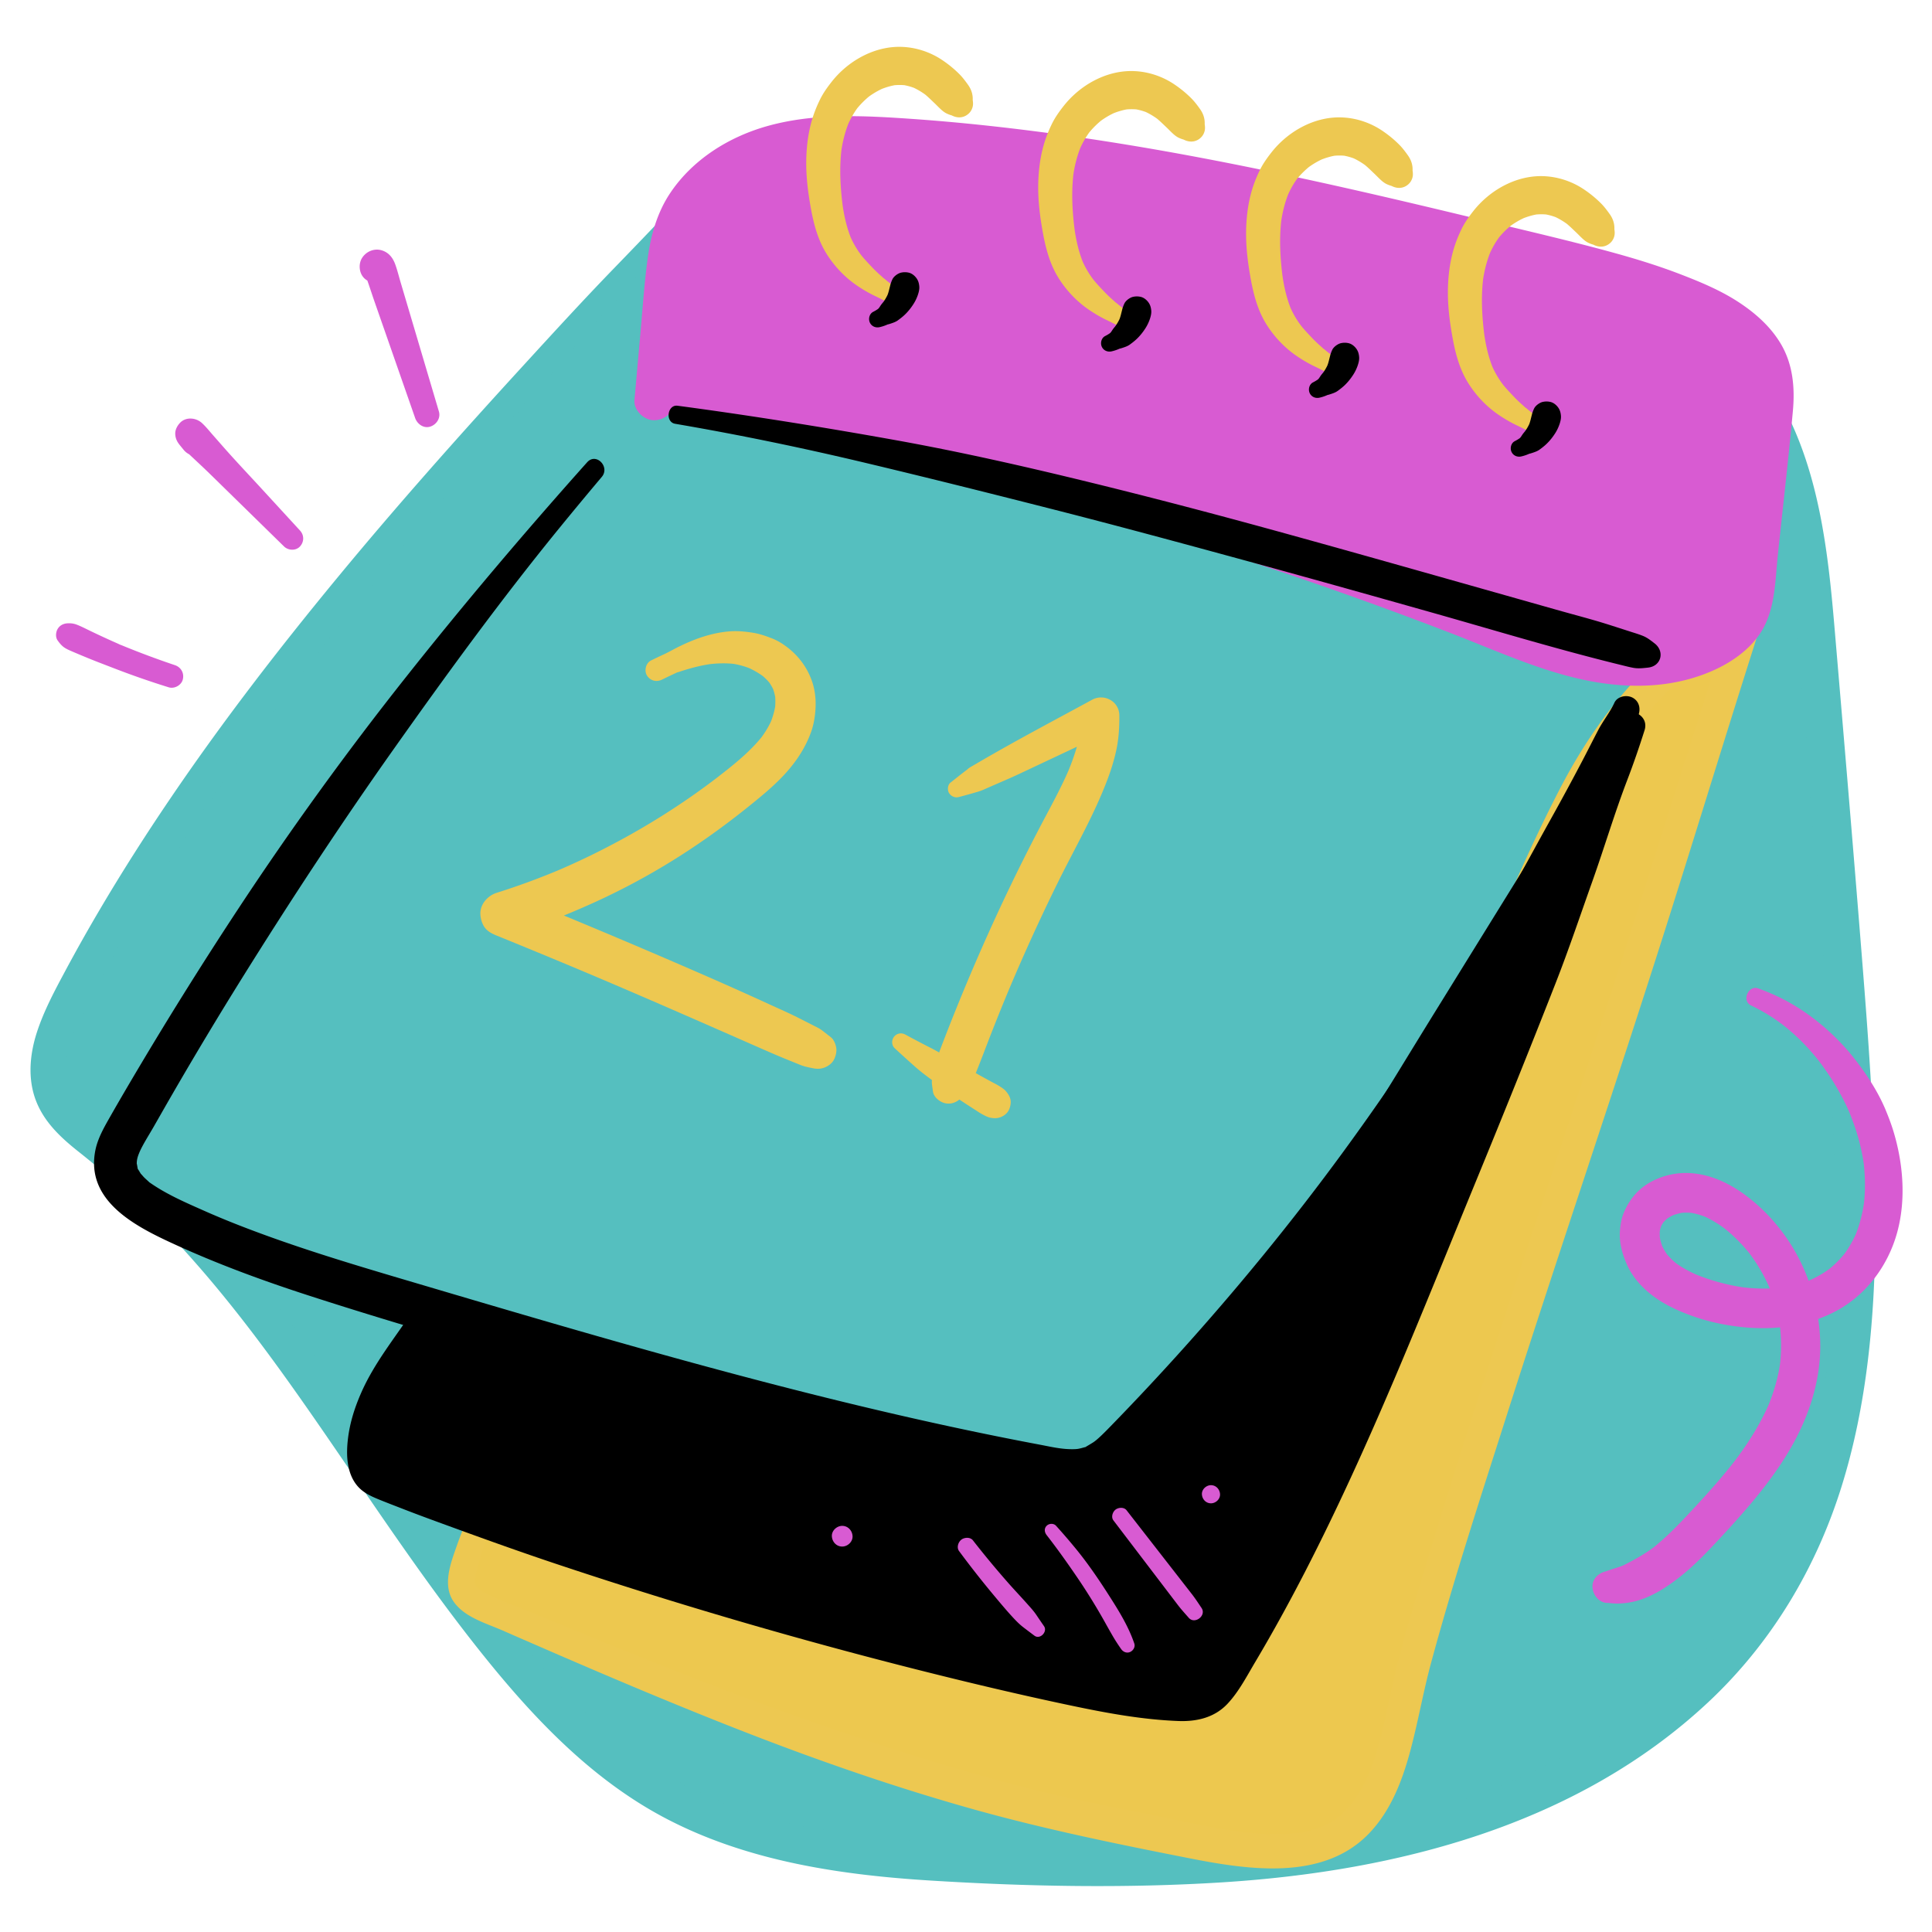 <?xml version="1.0" encoding="UTF-8"?><svg xmlns="http://www.w3.org/2000/svg" data-name="ARTWORK" viewBox="0 0 1000 1000"><g fill="#55bfbf"><path d="M369.338 90.823C253.157 218.845 116.78 361.994 37.283 515.512c-8.449 16.315-16.81 35.528-9.454 52.364 4.533 10.377 14.158 17.436 23.059 24.435 89.753 70.575 140.353 178.708 213.443 266.426 22.379 26.858 47.363 52.198 77.614 69.723 52.728 30.546 116.218 34.69 177.128 36.502 73.026 2.172 147.115 1.941 217.744-16.745s138.335-57.858 177.885-119.286c44.886-69.717 48.279-157.729 44.748-240.57-2.026-47.531-5.863-94.964-9.699-142.383l-9.748-120.494c-4.465-55.199-13.234-118.093-59.294-148.839-28.141-18.785-63.856-20.662-97.624-22.779a2049 2049 0 0 1-347.432-51.973"/><path d="M366.19 87.675c-15.716 17.315-31.864 34.14-48.134 50.933-16.3 16.824-32.112 34.118-47.932 51.395-32.568 35.57-64.621 71.596-95.326 108.794-30.418 36.85-59.629 74.707-86.473 114.252-13.116 19.322-25.682 39.023-37.506 59.163a890 890 0 0 0-17.046 30.351c-5.497 10.262-11.074 20.648-14.68 31.758-3.772 11.621-4.886 24.498-.231 36.027 4.395 10.884 12.881 18.7 21.891 25.841 16.864 13.367 32.733 27.717 47.541 43.342 29.853 31.499 55.239 66.789 79.804 102.464 24.993 36.297 49.311 73.081 76.517 107.788 28.072 35.813 59.836 70.59 100.753 91.819C387.498 963.46 435.154 970.5 482 973.393c49.907 3.082 100.451 4.052 150.372.922 90.566-5.678 183.623-29.606 251.58-93.043 32.454-30.295 55.552-68.573 68.913-110.81 13.678-43.239 17.621-89.178 17.827-134.325.23-50.514-3.787-101.039-7.82-151.357-4.292-53.55-8.829-107.083-13.383-160.611-3.308-38.876-7.985-79.766-26.954-114.578-9.19-16.866-22.151-31.566-38.339-42-19.436-12.528-42.309-17.586-64.957-20.33-24.584-2.979-49.456-3.664-74.131-5.685a2051 2051 0 0 1-77.564-7.837c-51.947-6.25-103.645-14.585-154.948-24.855-24.89-4.982-49.678-10.448-74.369-16.332-12.121-2.888-17.294 15.789-5.151 18.683 100.18 23.871 202.189 40.174 304.806 48.851 23.952 2.025 47.995 3.013 71.926 5.226 21.414 1.98 43.461 5.846 62.163 17.039 31.774 19.017 45.18 55.405 51.928 90.023 3.654 18.748 5.31 37.798 6.794 56.818l6.077 77.857c4.089 52.388 8.571 104.765 11.316 157.245 4.52 86.42 6.969 181.432-40.926 257.532-44.983 71.473-126.927 109.487-207.464 124.29-48.987 9.004-99.088 10.243-148.769 9.516-46.018-.673-93.003-1.116-138.131-11.099-21.427-4.739-42.381-11.704-61.681-22.248-19.319-10.555-36.426-24.377-52.02-39.841-30.707-30.45-56.169-65.956-80.776-101.366-48.753-70.155-94.955-143.962-163.138-197.228-7.434-5.808-16.329-12.14-19.534-21.441-3.435-9.968-.053-21.004 3.827-30.331 8.607-20.694 20.788-40.451 32.223-59.675 23.47-39.456 49.72-77.156 77.22-113.892 28.194-37.663 58.118-73.978 88.537-109.854 30.184-35.598 61.528-70.18 91.882-105.621 14.181-16.558 28.498-32.924 43.15-49.067 3.844-4.235-2.435-10.552-6.297-6.297Z"/></g><path fill="#edc84f" d="M268.328 748.984c-12.89 19.391-22.669 41.029-28.478 63.583-.83 3.223-1.576 6.658-.574 9.832 1.617 5.124 7.092 7.808 12.032 9.924 72.446 31.033 145.215 61.777 220.499 85.361 37.979 11.898 76.57 21.961 115.731 29.136 29.332 5.374 80.577 21.082 107.466 2.563 25.985-17.899 28.521-56.316 35.91-84.182 11.585-43.694 25.67-86.867 39.388-129.926 28.351-88.99 58.618-177.357 86.869-266.379q4.239-13.35 8.41-26.722c12.902-41.361 25.884-82.698 39.075-123.969-1.586 4.963-32.243 20.23-36.674 24.15a236.4 236.4 0 0 0-24.929 25.7c-15.579 18.698-26.679 39.194-36.927 61.109-23.014 49.214-44.357 98.97-63.739 149.867-25.586 67.188-51.845 137.069-103.328 187.252-10.042 9.788-21.159 18.832-34.156 24.097-12.707 5.147-26.611 6.45-40.303 7.147-86.973 4.433-175.002-13.741-253.109-52.255"/><path fill="#edc851" d="M264.588 746.797c-12.105 16.234-21.367 34.064-28.106 53.166-3.155 8.944-7.697 20.575-1.555 29.224 5.66 7.971 16.576 10.972 25.124 14.712 40.074 17.53 80.258 34.845 120.979 50.831 40.308 15.824 81.165 30.091 122.876 41.771 36.862 10.322 74.383 17.996 111.926 25.373 30.175 5.93 68.853 11.846 92.627-12.728 11.27-11.65 17.25-27.148 21.409-42.54 4.123-15.259 6.771-30.861 10.912-46.124 11.574-42.653 25.297-84.685 38.734-126.776 13.599-42.598 27.625-85.057 41.646-127.518 13.951-42.25 27.86-84.514 41.32-126.924 13.454-42.39 26.48-84.915 39.863-127.327q4.989-15.81 10.014-31.608c1.307-4.109-1.536-8.713-5.578-9.824-4.5-1.236-8.277 1.534-9.824 5.578 1.924-5.031-.354.615.952-1.869.615-1.17.413-.434.015-.084-.396.347-.772.728-1.16 1.086-1.529 1.413 1.175-.768-.74.591a107 107 0 0 1-2.43 1.687c-3.742 2.506-7.63 4.796-11.518 7.065-6.541 3.817-13.807 7.177-19.625 12.093-23.098 19.514-41.123 44.814-54.978 71.499-14.577 28.077-27.103 57.394-39.603 86.44-12.72 29.556-24.72 59.392-36.195 89.452-19.517 51.128-39.725 103.112-72.88 147.211a251 251 0 0 1-26.478 29.894c-9.885 9.523-20.975 18.425-34.179 22.786-14.085 4.652-29.061 5.083-43.76 5.433a510 510 0 0 1-45.123-.933c-59.17-3.844-118.395-17.81-172.853-41.832-6.793-2.996-13.508-6.157-20.17-9.433-4.547-2.235-10.155-1.228-12.843 3.367-2.42 4.137-1.2 10.597 3.367 12.843 56.018 27.539 116.96 45.062 179.103 51.097 30.421 2.954 61.617 3.745 92.052.501 15.761-1.68 30.803-5.521 44.273-14.16 12.408-7.957 23.2-18.395 33.087-29.253 38.622-42.415 62.165-95.493 82.815-148.337 11.225-28.724 21.968-57.619 33.723-86.136 12.533-30.405 25.814-60.5 39.663-90.327 12.748-27.457 27.277-53.49 48.346-75.498a235 235 0 0 1 11.953-11.634c.091-.083 2.015-1.816 2.023-1.806.058.068-2.084 1.446-.633.511a213 213 0 0 1 8.761-5.333c7.605-4.396 15.51-8.518 22.595-13.741 3.416-2.519 6.274-4.865 7.842-8.934l-15.401-4.246c-26.603 82.871-52.382 165.989-79.597 248.664-27.162 82.516-55.037 164.865-80.138 248.04-5.748 19.046-11.665 38.189-16.124 57.586-3.392 14.753-5.838 29.82-11.11 44.066-1.181 3.191-1.891 4.909-3.615 8.31-1.658 3.272-3.539 6.425-5.68 9.404-.992 1.382-3.944 4.711-6.181 6.757-2.546 2.329-4.376 3.661-7.953 5.512a46 46 0 0 1-2.179 1.05c1.628-.737-.829.31-.958.358a53 53 0 0 1-4.754 1.491c-1.65.437-3.32.799-5 1.1-2.723.488-1.886.36-4.671.6-7.472.644-15.006.353-22.461-.374-7.202-.703-14.565-1.941-22.624-3.526-7.468-1.469-14.908-3.063-22.354-4.639-18.112-3.834-36.327-7.032-54.359-11.271-41.303-9.71-81.751-22.427-121.834-36.27-40.07-13.839-79.551-29.318-118.782-45.367a5591 5591 0 0 1-29.679-12.25c-8.737-3.633-18.026-6.765-26.397-11.194-2.632-1.393-5.005-2.785-4.71-6.076.42-4.675 2.265-9.431 3.485-13.948 2.539-9.396 5.919-18.644 9.9-27.521 3.885-8.665 8.111-17.201 12.887-25.415 2.875-4.944-4.23-8.734-7.482-4.373Z"/><g fill="#d85bd2"><path d="M336.12 205.868a2053.3 2053.3 0 0 1 434.35 118.578c19.133 7.564 38.351 15.472 58.654 18.796s42.146 1.669 59.787-8.918c6.537-3.923 12.531-9.205 15.744-16.119 2.539-5.463 3.196-11.583 3.818-17.576l8.673-83.54c.826-7.96 1.641-16.111-.285-23.879-4.38-17.67-21.54-28.917-38.174-36.314-24.436-10.867-50.573-17.282-76.549-23.643-111.734-27.362-224.201-54.838-339.026-61.796-21.21-1.285-42.862-1.821-63.311 3.951-20.45 5.772-39.811 18.782-48.505 38.171-5.058 11.279-6.222 23.856-7.32 36.169l-5.107 57.285"/><path d="M335.048 209.756c5.963.968 11.96 1.805 17.824 3.262s11.685 2.932 17.518 4.436c11.68 3.013 23.576 5.244 35.361 7.859 23.426 5.198 46.824 10.591 70.118 16.356 46.807 11.585 93.366 24.323 139.382 38.743 45.846 14.367 91.294 30.137 136.11 47.453 22.22 8.585 44.242 18.717 67.606 23.834 23.073 5.053 47.407 4.849 69.114-5.279 9.919-4.628 19.678-11.925 24.877-21.781 5.938-11.257 5.936-24.785 7.232-37.171 2.607-24.905 5.528-49.8 7.803-74.737 1.102-12.085.044-24.149-6.257-34.785-5.404-9.122-13.596-16.257-22.426-21.943-9.117-5.87-19.261-10.09-29.344-13.98-11.123-4.291-22.521-7.828-34.008-11-23.374-6.455-47.056-11.875-70.621-17.578-24.228-5.863-48.484-11.614-72.811-17.051-48.203-10.772-96.721-20.318-145.677-26.977-25.193-3.427-50.467-6.2-75.835-7.943-24.439-1.679-49.594-2.939-73.472 3.675-20.123 5.574-38.942 17.277-50.673 34.812-6.422 9.6-9.763 20.861-11.403 32.199-1.832 12.663-2.669 25.471-3.803 38.21q-1.631 18.332-3.265 36.662c-.488 5.47 5.164 10.707 10.47 10.47 6.089-.273 9.947-4.61 10.47-10.47l3.272-36.662 1.636-18.331c.241-2.704.477-5.408.743-8.109q.207-2.12.449-4.235c.081-.705.17-1.409.255-2.114q.144-1.131-.02.15l.155-1.051c.924-5.572 2.045-11.079 3.985-16.399.241-.66.487-1.322.758-1.97-.155.371-.639 1.365.137-.236.443-.913.886-1.823 1.366-2.718a58 58 0 0 1 4.9-7.625c-.236.312-1.297 1.571-.033.092.655-.767 1.302-1.536 1.981-2.282a68 68 0 0 1 5.245-5.164c.87-.77 1.782-1.486 2.664-2.24-1.506 1.287.426-.315 1.009-.734a80 80 0 0 1 6.25-4.06 85 85 0 0 1 5.823-3.113c.925-.45 1.86-.876 2.796-1.302 1.812-.824.29-.126-.073.019.818-.327 1.634-.655 2.458-.966 4.857-1.831 9.871-3.224 14.95-4.286a120 120 0 0 1 5.919-1.083c.223-.035 2.449-.372 1.313-.209-1.007.144.771-.097.776-.098q1.087-.13 2.176-.247 2.726-.288 5.461-.481c5.672-.403 11.362-.515 17.047-.45 23.895.272 47.878 2.617 71.614 5.244 23.71 2.624 45.169 5.71 69.363 9.784 23.802 4.008 47.504 8.589 71.125 13.551 47.301 9.937 94.264 21.393 141.205 32.892 22.323 5.468 44.768 10.807 66.324 18.884a259 259 0 0 1 8.058 3.172c1.116.461.215.086-.007-.008q.997.424 1.99.86 1.873.819 3.725 1.684c4.208 1.973 8.322 4.158 12.248 6.648 1.837 1.165 3.608 2.415 5.363 3.699-1.801-1.317.738.629 1.234 1.056a60 60 0 0 1 2.824 2.584c1.506 1.471 2.891 3.035 4.23 4.657-1.49-1.805.429.68.8 1.248a40 40 0 0 1 1.886 3.209c.257.488.47 1.004.74 1.482.741 1.312-.563-1.631-.064-.202.323.925.68 1.835.961 2.775.371 1.241.638 2.499.91 3.765.054.251.25 2.023.091.449q.136 1.351.201 2.707c.284 5.862-.399 11.718-.998 17.54l-3.771 36.62-3.712 36.048q-.47 4.578-.943 9.155c-.139 1.336-.29 2.67-.437 4.005.022-.204.233-1.466.035-.248-.134.828-.255 1.658-.412 2.482a45 45 0 0 1-.905 3.902c-.182.642-.399 1.269-.597 1.906-.09.289-.765 1.786-.078.317a29 29 0 0 1-1.744 3.196c-.24.38-.535.743-.756 1.133-.548.969.913-.96-.328.431a49 49 0 0 1-5.257 5.086c1.453-1.207-.768.531-1.24.853a58 58 0 0 1-3.548 2.231 65 65 0 0 1-6.954 3.51c1.677-.721-1.128.405-1.602.576q-2.055.747-4.151 1.37a80 80 0 0 1-7.567 1.849c-1.12.217-2.25.374-3.371.582-1.655.308 1.499-.136-.179.029-.814.08-1.625.184-2.44.26-5.234.482-10.504.53-15.75.209-2.461-.151-4.91-.4-7.357-.69-1.681-.2 1.469.268-.193-.037-.659-.121-1.326-.206-1.987-.316q-2.4-.4-4.786-.884c-5.648-1.143-11.225-2.617-16.734-4.303-11.061-3.384-21.833-7.63-32.584-11.878-43.468-17.177-87.442-33.083-132.042-47.076-44.584-13.988-89.673-26.812-135.216-37.303a2061 2061 0 0 0-68.939-14.642c-11.543-2.246-23.149-4.193-34.75-6.115-11.773-1.951-23.539-3.994-35.413-5.137-11.289-1.087-22.449-2.224-33.661-3.948-2.169-.334-4.309.551-4.959 2.816-.551 1.919.671 4.611 2.816 4.959Z"/></g><path d="M303.912 239.265c-32.359 36.222-63.813 73.345-93.969 111.422-30.374 38.351-59.227 78.163-86.159 119.006a2111 2111 0 0 0-57.916 92.992 1295 1295 0 0 0-9.315 16.118c-2.948 5.188-6.018 10.685-7.195 16.593-5.17 25.962 20.307 39.132 39.916 48.169 23.01 10.605 46.826 19.334 70.918 27.128 48.606 15.724 97.883 29.65 146.99 43.716 49.79 14.262 99.8 27.813 150.254 39.537 25.214 5.859 50.536 11.26 75.973 16.06 13.316 2.513 26.412 4.947 39.193-1.005 10.231-4.765 17.961-14.323 25.555-22.373 32.189-34.119 62.513-69.933 91.087-107.128 28.276-36.807 54.798-74.949 79.28-114.384 24.519-39.495 47.142-80.048 66.432-122.358a1112 1112 0 0 0 7-15.613c2.298-5.252 3.442-11.146 5.805-16.289 1.586-3.453.981-7.581-2.526-9.632-3.033-1.774-8.037-.946-9.632 2.526-2.24 4.875-5.805 9.255-8.317 14.034-2.747 5.227-5.385 10.512-8.128 15.741a1353 1353 0 0 1-16.216 29.981c-11.078 19.882-21.716 39.971-33.276 59.588a1370 1370 0 0 1-74.257 112.886c-26.571 36.355-55.157 71.249-85.342 104.686a1358 1358 0 0 1-34.534 36.852c-3.025 3.108-7.238 7.476-9.704 9.055a93 93 0 0 1-3.125 1.892c-2.505 1.469 1.064-.028-1.755.753-2.548.706-3.337.9-6.346.881-5.668-.037-10.582-1.244-16.622-2.382a1749 1749 0 0 1-37.335-7.462c-98.816-20.847-195.732-49.611-292.505-78.253-23.391-6.923-46.764-13.968-69.71-22.272-10.998-3.98-21.91-8.222-32.604-12.964-9.482-4.205-19.23-8.396-27.79-14.314-2.784-1.925 1.182 1.268-1.267-1.011-.802-.746-1.625-1.455-2.39-2.241-.085-.087-2.351-2.741-1.02-.993-.635-.834-1.103-1.753-1.673-2.625-1.447-2.212.092 1.456-.484-1.119-.072-.322-.535-3.497-.371-1.14-.172-2.474.186-4.179 1.415-7.042 1.613-3.758 4.951-8.964 7.338-13.134 3.083-5.386 6.146-10.783 9.25-16.157a2110 2110 0 0 1 36.856-61.376c24.986-40.054 50.951-79.546 78.225-118.081 27.492-38.844 55.506-77.325 85.6-114.207a2163 2163 0 0 1 21.971-26.483c4.391-5.209-2.937-12.763-7.573-7.573Zm45.536-19.917c33.06 5.65 65.842 12.445 98.466 20.219s65.192 15.931 97.715 24.214c32.566 8.294 65.005 17.1 97.428 25.935s64.788 17.941 97.137 27.07c32.895 9.284 65.68 19.297 98.881 27.417 2.098.513 4.202 1.08 6.328 1.463 2.622.473 4.968.164 7.583-.108 6.933-.72 8.807-8.419 3.401-12.558-1.934-1.481-3.65-2.894-5.92-3.827-2.15-.885-4.414-1.542-6.628-2.254-4.122-1.325-8.238-2.671-12.369-3.966-8.089-2.535-16.331-4.654-24.488-6.961l-49.474-13.997c-32.511-9.198-65.021-18.399-97.598-27.361-32.416-8.918-64.92-17.444-97.582-25.416-32.786-8.002-65.792-15.473-99.017-21.443-33.113-5.95-66.357-11.343-99.677-16.004-4.306-.602-8.614-1.186-12.923-1.76-5.264-.701-6.539 8.436-1.264 9.337Z"/><path d="M216.864 681.606c-12.401 21.564-30.502 45.465-29.445 70.318.177 4.161.67 8.615 3.374 11.782 2.216 2.596 5.556 3.892 8.755 5.083a2606 2606 0 0 0 346.525 102.35c20.681 4.577 41.52 8.915 62.672 10.017 4.908.256 10.048.289 14.45-1.897 5.008-2.487 8.254-7.43 11.202-12.182 42.272-68.137 73.022-142.658 103.576-216.793l31.101-75.462c27-65.513 54.044-131.146 74.71-198.924L723.589 570.849c-44.031 71.416-89.906 144.833-158.441 193.226-5.689 4.017-11.651 7.907-18.389 9.664-7.268 1.895-14.933 1.183-22.396.334a678.5 678.5 0 0 1-96.706-18.19c-19.89-5.26-39.528-11.421-59.158-17.58-52.433-16.451-85.485-34.913-137.918-51.364"/><path d="M213.071 679.389c-9.015 13.475-19.337 26.226-25.953 41.141-3.441 7.757-5.988 15.628-7.006 24.073-1.004 8.324-.746 18.096 5.063 24.722 2.88 3.285 6.809 5.116 10.772 6.734 4.385 1.791 8.818 3.474 13.233 5.191 8.646 3.363 17.377 6.523 26.093 9.701 17.429 6.354 34.906 12.61 52.502 18.486a2607 2607 0 0 0 212.6 61.102c18.042 4.366 36.155 8.498 54.319 12.324s36.623 7.22 55.186 7.929c9.541.364 18.718-1.732 25.465-8.908 5.844-6.215 9.965-14.241 14.294-21.522 9.189-15.453 17.836-31.226 26.059-47.214 33.283-64.718 59.867-132.679 87.505-199.923 14.271-34.723 28.351-69.544 42.04-104.501 6.789-17.337 12.724-35.042 18.968-52.585 6.179-17.36 11.434-35.107 18.018-52.307 3.274-8.552 6.238-17.147 8.996-25.88 2.702-8.555-9.552-13.183-14.107-5.948-31.38 49.844-62.288 99.979-93.297 150.055-27.407 44.26-53.941 89.293-84.342 131.6-27.911 38.841-60.65 76.103-99.951 103.102-5.329 3.661-10.31 6.694-16.437 8.139-5.365 1.266-12.742.205-18.731-.515-13.619-1.636-27.37-3.787-41.002-6.333-28.379-5.3-56.223-12.681-83.844-21.03-26.008-7.861-51.767-16.234-77.026-26.27-23.217-9.225-46.17-19.107-69.75-27.396a620 620 0 0 0-19.393-6.454c-5.195-1.636-11.588 1.926-12.805 7.27-1.291 5.669 1.708 11.053 7.27 12.805 24.984 7.869 49.232 17.639 73.469 27.523 24.845 10.132 49.876 19.307 75.494 27.3 27.795 8.672 55.735 16.577 84.305 22.295a690 690 0 0 0 42.913 7.17c14.42 1.951 30.308 5.375 44.702 1.726 13.124-3.327 24.344-13.025 34.765-21.215 9.677-7.606 18.924-15.752 27.761-24.319 18.141-17.586 34.499-36.922 49.824-56.983 31.295-40.966 57.641-85.457 84.589-129.32 31.168-50.731 62.548-101.343 93.318-152.316l11.496-19.044-14.107-5.948a1899 1899 0 0 0-7.746 26.883c-2.398 8.584-5.575 16.918-8.648 25.281a1547 1547 0 0 1-19.326 49.914c-6.893 16.93-14.16 33.729-21.144 50.627-6.905 16.707-13.905 33.375-20.897 50.046-27.349 65.206-52.961 131.286-83.45 195.121-14.918 31.235-31.002 62.096-49.504 91.378-3.584 5.672-5.832 8.491-12.313 8.597-8.221.135-16.733-.938-24.745-2.108-18.005-2.63-35.77-6.762-53.499-10.805-69.867-15.933-139.141-34.317-207.542-55.702-34.174-10.684-68.201-21.901-101.978-33.784-8.255-2.904-16.63-5.579-24.806-8.695-2.294-.875-4.107-1.604-4.892-3.995-1.059-3.224-.927-7.095-.773-10.44.684-14.828 8.274-28.996 14.997-41.887 3.549-6.803 7.182-13.566 10.582-20.457 2.503-5.073-4.428-9.154-7.586-4.434Z"/><path fill="#edc851" d="M342.721 351.743a304 304 0 0 1 6.566-3.141l.829-.38q.885-.399-.11.041c.285-.236.944-.324 1.284-.438a134 134 0 0 1 3.446-1.108c4.474-1.37 9.028-2.463 13.667-3.1l-1.967.264c4.702-.612 9.521-.756 14.233-.157l-2.268-.305a41.8 41.8 0 0 1 10.607 2.895l-2.217-.935a43 43 0 0 1 9.057 5.302l-1.983-1.532a30 30 0 0 1 5.109 5.09l-1.56-2.019a26.5 26.5 0 0 1 3.305 5.658l-1.022-2.422a27.2 27.2 0 0 1 1.776 6.67l-.368-2.741c.317 2.597.285 5.195-.035 7.791l.375-2.792c-.488 3.6-1.537 7.064-2.932 10.412l1.081-2.562c-1.613 3.761-3.766 7.225-6.258 10.465l1.689-2.186c-6.948 8.901-16.097 15.963-24.971 22.833l2.229-1.722c-20.299 15.676-42.193 29.148-65.193 40.483a378 378 0 0 1-19.751 9.031l2.736-1.154a375 375 0 0 1-33.008 12.141c-4.652 1.467-8.654 5.934-8.424 11.064a13.6 13.6 0 0 0 1.567 5.791c1.467 2.776 4.105 4.155 6.857 5.273a3956 3956 0 0 1 49.478 20.483l-2.749-1.16c29.877 12.611 59.564 25.667 89.249 38.721 4.934 2.17 9.866 4.322 14.865 6.34q3.17 1.28 6.337 2.565c2.151.873 4.295 1.278 6.567 1.725 2.172.427 4.157.392 6.229-.482 1.838-.776 3.617-2.101 4.575-3.914a11.35 11.35 0 0 0 1.306-4.829c.094-2.105-1.082-5.415-2.802-6.765-1.095-.859-2.188-1.721-3.286-2.576-1.119-.872-2.179-1.71-3.435-2.359-.725-.374-1.453-.742-2.18-1.113a3622 3622 0 0 0-7.854-3.995c-5.098-2.586-10.376-4.86-15.57-7.248a1859 1859 0 0 0-31.816-14.256 4088 4088 0 0 0-66.46-28.346 3932 3932 0 0 0-36.355-14.92v22.128c15.438-4.89 30.546-10.806 45.272-17.541a358 358 0 0 0 40.522-21.795c13.707-8.546 26.821-18.011 39.38-28.166 5.89-4.763 11.788-9.619 16.999-15.133 6.27-6.635 11.352-14.07 14.458-22.682 1.503-4.166 2.201-8.799 2.358-13.203.155-4.337-.406-8.937-1.831-13.046-2.842-8.199-8.2-14.778-15.447-19.51-1.874-1.223-3.859-2.253-5.968-3.011l2.303.972c-3.795-1.631-7.541-3.009-11.635-3.655-4.017-.634-8.029-1.017-12.092-.68-9.662.804-18.715 4.159-27.311 8.516-2.159 1.094-4.251 2.305-6.45 3.317a300 300 0 0 0-6.773 3.236c-2.691 1.32-3.639 5.357-2.051 7.821 1.778 2.757 4.943 3.463 7.821 2.051m153.55 60.812c2.667-.716 5.333-1.428 7.984-2.2 1.597-.465 3.129-.873 4.655-1.553 1.293-.575 2.591-1.14 3.888-1.706 5.034-2.197 10.099-4.33 15.068-6.67l29.969-14.117 16.9-7.961-14.082-8.081c-.068 1.335-.218 2.662-.39 3.987l.341-2.541c-1.332 9.753-4.247 19.307-8.066 28.358l1.039-2.462c-4.312 10.135-9.684 19.77-14.792 29.514a1033 1033 0 0 0-15.688 31.197c-10.408 21.601-20.052 43.57-28.993 65.818a1033 1033 0 0 0-7.095 18.149 152 152 0 0 0-3.168 9.193c-.467 1.514-.799 3.061-1.054 4.623a81 81 0 0 0-.33 2.254c-.242 1.8-.138 2.533.15 4.552q.152 1.067.309 2.132c.409 2.8 3.323 5.179 5.884 5.884 3.01.829 5.94-.121 8.196-2.166.633-.574 1.319-1.119 1.914-1.732 1.159-1.192 2.034-2.735 2.853-4.18 1.382-2.44 2.38-5.097 3.419-7.693a665 665 0 0 0 4.336-11.077 1032 1032 0 0 1 14.051-35.054l-1.088 2.579a1037 1037 0 0 1 24.878-54.465c8.823-17.923 19.007-35.322 26.015-54.079 1.805-4.832 3.339-9.773 4.425-14.818 1.276-5.927 1.616-11.93 1.572-17.972-.053-7.242-7.867-11.464-14.082-8.081-19.25 10.478-38.671 20.693-57.609 31.727l-4.073 2.373c-.826.481-1.648.927-2.405 1.512l-.682.527q.986-.688.398-.248c-.324.261-.662.507-.992.76a483 483 0 0 0-7.986 6.275c-1.465 1.173-1.676 3.876-.696 5.396 1.077 1.671 3.06 2.575 5.028 2.046Z"/><path fill="#edc851" d="M463.095 542.559a554 554 0 0 0 10.751 9.744c3.969 3.502 8.398 6.588 12.644 9.749 3.954 2.943 7.994 5.722 12.113 8.43a571 571 0 0 0 5.982 3.878c1.064.68 2.114 1.408 3.209 2.036 1.445.829 3.447 1.904 5.015 2.168 1.877.316 3.519.348 5.319-.412 1.569-.662 3.088-1.794 3.906-3.342a9.7 9.7 0 0 0 1.115-4.123c.099-2.221-1.034-4.153-2.393-5.776-1.036-1.239-2.903-2.404-4.349-3.252-1.09-.639-2.237-1.196-3.349-1.798a556 556 0 0 1-6.243-3.431c-4.215-2.352-8.413-4.728-12.643-7.052s-8.327-4.892-12.612-7.074a572 572 0 0 1-12.997-6.833c-1.991-1.079-4.429-.641-5.822 1.162-1.323 1.712-1.303 4.386.353 5.925Zm3.593-392.383c-1.618-.858-3.27-1.706-4.817-2.687a15 15 0 0 1-.973-.688c-.101-.076-1.155-.899-.296-.222a124 124 0 0 1-2.122-1.703 6 6 0 0 0-.809-.667q-1.004-.768-.088-.081c-.359-.152-.742-.63-1.038-.887a82 82 0 0 1-1.891-1.694c-1.293-1.195-2.545-2.435-3.748-3.721s-2.421-2.559-3.579-3.884a59 59 0 0 1-1.993-2.408q1.01 1.316.367.466c-.226-.312-.458-.62-.681-.933a47.7 47.7 0 0 1-5.115-9.141l.766 1.815c-2.424-5.9-3.802-12.105-4.659-18.409l.295 2.198c-1.36-10.273-1.971-20.823-.625-31.13l-.321 2.391c.742-5.436 2.071-10.763 4.182-15.834l-.935 2.217c1.541-3.619 3.452-7.015 5.85-10.136l-1.483 1.919a45 45 0 0 1 7.892-7.857l-1.959 1.513c2.738-2.083 5.693-3.831 8.861-5.174l-2.354.994c2.9-1.196 5.856-2.107 8.97-2.542l-2.623.352a30.2 30.2 0 0 1 7.503-.035l-2.623-.352c2.643.357 5.194 1.076 7.654 2.103l-2.357-.995c2.86 1.235 5.507 2.851 7.979 4.742l-1.997-1.543c2.084 1.625 3.919 3.469 5.832 5.282.909.861 1.773 1.767 2.678 2.632 1.216 1.162 2.459 2.227 4.023 2.887.914.386 1.696.678 2.651.871l-1.955-.825c.535.277 1.08.534 1.618.803 2.672 1.337 5.656 1.308 8.086-.569a6.94 6.94 0 0 0 2.242-2.912c.689-1.633.62-2.985.367-4.741-.088-.609-.173-1.219-.293-1.823l.292 2.175c.207-2.884-.685-5.603-2.337-7.946-1.367-1.938-2.862-3.929-4.545-5.62-2.705-2.718-5.732-5.176-8.915-7.31-6.26-4.198-13.73-6.626-21.27-6.816-13.955-.352-27.459 7.304-35.939 18.099-2.267 2.886-4.373 5.827-5.997 9.127-1.805 3.667-3.331 7.521-4.424 11.462-2.025 7.304-2.802 15.05-2.724 22.616.08 7.733 1.139 15.462 2.545 23.056 1.413 7.627 3.493 15.294 7.516 21.996s9.643 12.73 16.118 17.143c2.909 1.982 5.977 3.806 9.151 5.328 3.218 1.544 6.364 3.18 9.551 4.787 2.077 1.048 4.922.618 6.092-1.597 1.089-2.061.6-4.927-1.597-6.092Z"/><path d="M455.285 169.332a21 21 0 0 0 2.903-.875c.572-.22 1.141-.46 1.7-.705.776-.34-1.117.321-.257.144.451-.093.9-.245 1.337-.388 1.279-.419 2.632-.876 3.724-1.665 1.185-.856 2.355-1.759 3.427-2.756 1.817-1.69 3.409-3.7 4.738-5.788a21.7 21.7 0 0 0 2.043-4.133c.549-1.492 1.053-3.29.924-4.853-.141-1.699-.54-3.146-1.602-4.521-.953-1.233-2.313-2.318-3.876-2.674a8.9 8.9 0 0 0-3.967 0c-1.63.371-3.729 1.892-4.459 3.429a17 17 0 0 0-1.208 3.436c-.152.636-.33 1.263-.477 1.901a22.4 22.4 0 0 1-1.197 3.675l.7-1.659a23.6 23.6 0 0 1-2.958 5.021l.97-1.256c-.719.912-1.512 1.762-2.132 2.748a22 22 0 0 1-1.17 1.676l.811-1.05c-.247.315-.546.596-.792.902q.937-.717.49-.385a22 22 0 0 1-.804.566c-.709.475-1.446.902-2.206 1.29-1.92.98-2.564 3.534-1.773 5.41.856 2.028 2.98 2.995 5.111 2.508Z"/><path fill="#edc851" d="M586.755 162.706c-1.618-.858-3.27-1.706-4.817-2.687a15 15 0 0 1-.973-.688c-.101-.076-1.155-.899-.296-.222a124 124 0 0 1-2.122-1.703 6 6 0 0 0-.809-.667q-1.004-.768-.088-.081c-.359-.152-.742-.63-1.038-.887a82 82 0 0 1-1.891-1.694q-1.942-1.792-3.748-3.721c-1.806-1.929-2.421-2.559-3.579-3.884a59 59 0 0 1-1.993-2.408q1.01 1.316.367.466c-.226-.312-.458-.62-.681-.933a47.7 47.7 0 0 1-5.115-9.141l.766 1.815c-2.424-5.9-3.802-12.105-4.659-18.409l.295 2.198c-1.36-10.273-1.971-20.823-.625-31.13l-.321 2.391c.742-5.436 2.071-10.763 4.182-15.834l-.935 2.217c1.541-3.619 3.452-7.015 5.85-10.136l-1.483 1.919a45 45 0 0 1 7.892-7.857l-1.959 1.513c2.738-2.083 5.693-3.831 8.861-5.174l-2.354.994c2.9-1.196 5.856-2.107 8.97-2.542l-2.623.352a30.2 30.2 0 0 1 7.503-.035l-2.623-.352c2.643.357 5.194 1.076 7.654 2.103l-2.357-.995c2.86 1.235 5.507 2.851 7.979 4.742l-1.997-1.543c2.084 1.625 3.919 3.469 5.832 5.282.909.861 1.773 1.767 2.678 2.632 1.216 1.162 2.459 2.227 4.023 2.887.914.386 1.696.678 2.651.871l-1.955-.825c.535.277 1.08.534 1.618.803 2.672 1.337 5.656 1.308 8.086-.569a6.94 6.94 0 0 0 2.242-2.912c.689-1.633.62-2.985.367-4.741-.088-.609-.173-1.219-.293-1.823l.292 2.175c.207-2.884-.685-5.603-2.337-7.946-1.367-1.938-2.862-3.929-4.545-5.62-2.705-2.718-5.732-5.176-8.915-7.31-6.26-4.198-13.73-6.626-21.27-6.816-13.955-.352-27.459 7.304-35.939 18.099-2.267 2.886-4.373 5.827-5.997 9.127-1.805 3.667-3.331 7.521-4.424 11.462-2.025 7.304-2.802 15.05-2.724 22.616.08 7.733 1.139 15.462 2.545 23.056s3.493 15.294 7.516 21.996 9.643 12.73 16.118 17.143c2.909 1.982 5.977 3.806 9.151 5.328 3.218 1.544 6.364 3.18 9.551 4.787 2.077 1.048 4.922.618 6.092-1.597 1.089-2.061.6-4.927-1.597-6.092Z"/><path d="M575.352 181.862a21 21 0 0 0 2.903-.875c.572-.22 1.141-.46 1.7-.705.776-.34-1.117.321-.257.144.451-.093.9-.245 1.337-.388 1.279-.419 2.632-.876 3.724-1.665 1.185-.856 2.355-1.759 3.427-2.756 1.817-1.69 3.409-3.7 4.738-5.788a21.7 21.7 0 0 0 2.043-4.133c.549-1.492 1.053-3.29.924-4.853-.141-1.699-.54-3.146-1.602-4.521-.953-1.233-2.313-2.318-3.876-2.674a8.9 8.9 0 0 0-3.967 0c-1.63.371-3.729 1.892-4.459 3.429a17 17 0 0 0-1.208 3.436c-.152.636-.33 1.263-.477 1.901a22.4 22.4 0 0 1-1.197 3.675l.7-1.659a23.6 23.6 0 0 1-2.958 5.021l.97-1.256c-.719.912-1.512 1.762-2.132 2.748a22 22 0 0 1-1.17 1.676l.811-1.05c-.247.315-.546.596-.792.902q.937-.717.49-.385a22 22 0 0 1-.804.566c-.709.475-1.446.902-2.206 1.29-1.92.98-2.564 3.534-1.773 5.41.856 2.028 2.98 2.995 5.111 2.508Z"/><path fill="#edc851" d="M694.355 186.685c-1.618-.858-3.27-1.706-4.817-2.687a15 15 0 0 1-.973-.688c-.101-.076-1.155-.899-.296-.222a124 124 0 0 1-2.122-1.703 6 6 0 0 0-.809-.667q-1.004-.768-.088-.081c-.359-.152-.742-.63-1.038-.887a82 82 0 0 1-1.891-1.694q-1.942-1.792-3.748-3.721c-1.806-1.929-2.421-2.559-3.579-3.884a59 59 0 0 1-1.993-2.408q1.01 1.316.367.466c-.226-.312-.458-.62-.681-.933a47.7 47.7 0 0 1-5.115-9.141l.766 1.815c-2.424-5.9-3.802-12.105-4.659-18.409l.295 2.198c-1.36-10.273-1.971-20.823-.625-31.13l-.321 2.391c.742-5.436 2.071-10.763 4.182-15.834l-.935 2.217c1.541-3.619 3.452-7.015 5.85-10.136l-1.483 1.919a45 45 0 0 1 7.892-7.857l-1.959 1.513c2.738-2.083 5.693-3.831 8.861-5.174l-2.354.994c2.9-1.196 5.856-2.107 8.97-2.542l-2.623.352a30.2 30.2 0 0 1 7.503-.035l-2.623-.352c2.643.357 5.194 1.076 7.654 2.103l-2.357-.995c2.86 1.235 5.507 2.851 7.979 4.742l-1.997-1.543c2.084 1.625 3.919 3.469 5.832 5.282.909.861 1.773 1.767 2.678 2.632 1.216 1.162 2.459 2.227 4.023 2.887.914.386 1.696.678 2.651.871l-1.955-.825c.535.277 1.08.534 1.618.803 2.672 1.337 5.656 1.308 8.086-.569a6.94 6.94 0 0 0 2.242-2.912c.689-1.633.62-2.985.367-4.741-.088-.609-.173-1.219-.293-1.823l.292 2.175c.207-2.884-.685-5.603-2.337-7.946-1.367-1.938-2.862-3.929-4.545-5.62-2.705-2.718-5.732-5.176-8.915-7.31-6.26-4.198-13.73-6.626-21.27-6.816-13.955-.352-27.459 7.304-35.939 18.099-2.267 2.886-4.373 5.827-5.997 9.127-1.805 3.667-3.331 7.521-4.424 11.462-2.025 7.304-2.802 15.05-2.724 22.616.08 7.733 1.139 15.462 2.545 23.056s3.493 15.294 7.516 21.996 9.643 12.73 16.118 17.143c2.909 1.982 5.977 3.806 9.151 5.328 3.218 1.544 6.364 3.18 9.551 4.787 2.077 1.048 4.922.618 6.092-1.597 1.089-2.061.6-4.927-1.597-6.092Z"/><path d="M682.952 205.842a21 21 0 0 0 2.903-.875c.572-.22 1.141-.46 1.7-.705.776-.34-1.117.321-.257.144.451-.093.9-.245 1.337-.388 1.279-.419 2.632-.876 3.724-1.665 1.185-.856 2.355-1.759 3.427-2.756 1.817-1.69 3.409-3.7 4.738-5.788a21.7 21.7 0 0 0 2.043-4.133c.549-1.492 1.053-3.29.924-4.853-.141-1.699-.54-3.146-1.602-4.521-.953-1.233-2.313-2.318-3.876-2.674a8.9 8.9 0 0 0-3.967 0c-1.63.371-3.729 1.892-4.459 3.429a17 17 0 0 0-1.208 3.436c-.152.636-.33 1.263-.477 1.901a22.4 22.4 0 0 1-1.197 3.675l.7-1.659a23.6 23.6 0 0 1-2.958 5.021l.97-1.256c-.719.912-1.512 1.762-2.132 2.748a22 22 0 0 1-1.17 1.676l.811-1.05c-.247.315-.546.596-.792.902q.937-.717.49-.385a22 22 0 0 1-.804.566c-.709.475-1.446.902-2.206 1.29-1.92.98-2.564 3.534-1.773 5.41.856 2.028 2.98 2.995 5.111 2.508Z"/><path fill="#edc851" d="M798.81 217.094c-1.618-.858-3.27-1.706-4.817-2.687a15 15 0 0 1-.973-.688c-.101-.076-1.155-.899-.296-.222a124 124 0 0 1-2.122-1.703 6 6 0 0 0-.809-.667q-1.004-.768-.088-.081c-.359-.152-.742-.63-1.038-.887a82 82 0 0 1-1.891-1.694q-1.942-1.792-3.748-3.721c-1.806-1.929-2.421-2.559-3.579-3.884a59 59 0 0 1-1.993-2.408q1.01 1.316.367.466c-.226-.312-.458-.62-.681-.933a47.7 47.7 0 0 1-5.115-9.141l.766 1.815c-2.424-5.9-3.802-12.105-4.659-18.409l.295 2.198c-1.36-10.273-1.971-20.823-.625-31.13l-.321 2.391c.742-5.436 2.071-10.763 4.182-15.834l-.935 2.217c1.541-3.619 3.452-7.015 5.85-10.136l-1.483 1.919a45 45 0 0 1 7.892-7.857l-1.959 1.513c2.738-2.083 5.693-3.831 8.861-5.174l-2.354.994c2.9-1.196 5.856-2.107 8.97-2.542l-2.623.352a30.2 30.2 0 0 1 7.503-.035l-2.623-.352c2.643.357 5.194 1.076 7.654 2.103l-2.357-.995c2.86 1.235 5.507 2.851 7.979 4.742l-1.997-1.543c2.084 1.625 3.919 3.469 5.832 5.282.909.861 1.773 1.767 2.678 2.632 1.216 1.162 2.459 2.227 4.023 2.887.914.386 1.696.678 2.651.871l-1.955-.825c.535.277 1.08.534 1.618.803 2.672 1.337 5.656 1.308 8.086-.569a6.94 6.94 0 0 0 2.242-2.912c.689-1.633.62-2.985.367-4.741-.088-.609-.173-1.219-.293-1.823l.292 2.175c.207-2.884-.685-5.603-2.337-7.946-1.367-1.938-2.862-3.929-4.545-5.62-2.705-2.718-5.732-5.176-8.915-7.31-6.26-4.198-13.73-6.626-21.27-6.816-13.955-.352-27.459 7.304-35.939 18.099-2.267 2.886-4.373 5.827-5.997 9.127-1.805 3.667-3.331 7.521-4.424 11.462-2.025 7.304-2.802 15.05-2.724 22.616.08 7.733 1.139 15.462 2.545 23.056 1.413 7.627 3.493 15.294 7.516 21.996 4.031 6.715 9.643 12.73 16.118 17.143 2.909 1.982 5.977 3.806 9.151 5.328 3.218 1.544 6.364 3.18 9.551 4.787 2.077 1.048 4.922.618 6.092-1.597 1.089-2.061.6-4.927-1.597-6.092Z"/><path d="M787.407 236.25a21 21 0 0 0 2.903-.875c.572-.22 1.141-.46 1.7-.705.776-.34-1.117.321-.257.144.451-.093.9-.245 1.337-.388 1.279-.419 2.632-.876 3.724-1.665 1.185-.856 2.355-1.759 3.427-2.756 1.817-1.69 3.409-3.7 4.738-5.788a21.7 21.7 0 0 0 2.043-4.133c.549-1.492 1.053-3.29.924-4.853-.141-1.699-.54-3.146-1.602-4.521-.953-1.233-2.313-2.318-3.876-2.674a8.9 8.9 0 0 0-3.967 0c-1.63.371-3.729 1.892-4.459 3.429a17 17 0 0 0-1.208 3.436c-.152.636-.33 1.263-.477 1.901a22.4 22.4 0 0 1-1.197 3.675l.7-1.659a23.6 23.6 0 0 1-2.958 5.021l.97-1.256c-.719.912-1.512 1.762-2.132 2.748a22 22 0 0 1-1.17 1.676l.811-1.05c-.247.315-.546.596-.792.902q.937-.717.49-.385a22 22 0 0 1-.804.566c-.709.475-1.446.902-2.206 1.29-1.92.98-2.564 3.534-1.773 5.41.856 2.028 2.98 2.995 5.111 2.508Z"/><path fill="#d85bd2" d="M496.412 802.834a499 499 0 0 0 18.266 23.228c3.03 3.622 6.065 7.266 9.261 10.743 1.778 1.934 3.581 3.819 5.663 5.42a472 472 0 0 0 5.834 4.411c2.889 2.15 6.932-2.061 4.94-4.94a474 474 0 0 1-3.894-5.711c-1.463-2.181-3.254-4.098-4.998-6.057-3.191-3.584-6.498-7.065-9.672-10.666a477 477 0 0 1-18.217-21.969c-1.396-1.789-4.392-1.604-6.004-.358-1.641 1.268-2.538 4.062-1.178 5.899Zm45.348-8.249c5.542 7.109 10.782 14.494 15.852 21.945a309 309 0 0 1 14.482 23.465 402 402 0 0 0 3.903 6.885c1.341 2.3 2.766 4.468 4.29 6.651 1.061 1.519 2.873 2.311 4.659 1.526 1.608-.707 2.77-2.612 2.16-4.401-3.115-9.131-8.29-17.356-13.474-25.443-5.138-8.017-10.561-15.968-16.586-23.35a312 312 0 0 0-10.436-12.129c-1.244-1.374-3.586-1.264-4.85 0-1.443 1.443-1.143 3.384 0 4.85Zm34.544-7.631 19.118 25.1 9.484 12.451c1.606 2.108 3.208 4.219 4.817 6.324 1.74 2.276 3.688 4.392 5.57 6.55 3.118 3.574 9.305-1.133 6.615-5.104-1.606-2.372-3.155-4.794-4.914-7.057q-2.44-3.138-4.885-6.272l-9.617-12.349-19.386-24.893c-1.321-1.696-4.162-1.518-5.688-.339-1.538 1.188-2.427 3.867-1.116 5.589Zm50.493-8.839c2.455 0 4.807-2.159 4.693-4.693s-2.062-4.693-4.693-4.693c-2.455 0-4.807 2.159-4.693 4.693s2.062 4.693 4.693 4.693m-190.871 22.378c2.801 0 5.485-2.463 5.355-5.355s-2.353-5.355-5.355-5.355c-2.801 0-5.485 2.463-5.355 5.355s2.353 5.355 5.355 5.355M227.169 212.96l-11.32-38.186-5.66-19.093-2.83-9.547c-.906-3.058-1.671-6.207-2.75-9.208-1.258-3.498-3.379-6.28-7.107-7.375-3.892-1.143-8.05.647-10.14 4.033-1.614 2.616-1.563 6.324.002 8.935 2.525 4.212 8.395 4.899 11.873 1.491 1.562-1.531 2.172-3.64 1.887-5.762-.298-2.216-1.451-3.761-3.275-5.011l1.194.892 1.823 3.128-.035-.107.257 1.91v-.119l-.259 1.936c.198-.694.235-1.541.319-2.258l-.266 1.978a1.3 1.3 0 0 1 .114-.359l-.761 1.802q.53-.931-.844 1.07l-1.56 1.205q.141-.13.32-.2l-1.866.788.18-.047-2.09.281.187-.003-2.104-.283.192.048-1.904-.803.259.132-1.629-1.259q.24.155.411.384l-1.283-1.661c.49.752 1.081 1.459 1.647 2.157l-1.297-1.679c.263.357.464.723.647 1.127l-.833-1.975c1.876 4.659 3.345 9.525 5 14.268l5.178 14.837 10.191 29.204 5.835 16.721c1.097 3.143 4.415 5.565 7.846 4.455 3.236-1.047 5.47-4.42 4.455-7.846Zm-71.9 61.631-19.897-21.665c-6.573-7.157-13.282-14.214-19.698-21.513l-5.438-6.186c-1.856-2.112-3.635-4.363-5.711-6.265-3.122-2.86-8.4-3.318-11.446 0-1.416 1.542-2.467 3.567-2.37 5.723.101 2.266.944 3.972 2.37 5.723l1.931 2.369c1.255 1.541 2.631 2.332 4.468 3.1 1.371.573 3.754.129 4.961-.649 1.427-.92 2.469-2.196 2.959-3.848.855-2.884-.185-5.986-.792-8.847l-13.527 7.874c1.62 1.885 3.536 3.523 5.347 5.22l5.273 4.941c3.576 3.35 7.062 6.79 10.563 10.218l20.825 20.385 11.926 11.673c2.184 2.138 6.106 2.34 8.254 0 2.214-2.412 2.209-5.849 0-8.254Zm-64.783 69.674a442 442 0 0 1-27.473-10.263c-.334-.138-2.021-.7-.468-.193-.591-.193-1.171-.51-1.741-.761a447 447 0 0 1-9.947-4.524 441 441 0 0 1-6.428-3.086c-1.539-.754-3.057-1.483-4.661-2.103-1.595-.616-3.146-.803-4.84-.704-2.111.124-3.995 1.046-5.092 2.921-.987 1.687-1.2 4.287 0 5.952 1.23 1.706 2.367 3.082 4.231 4.14 1.113.632 2.269 1.124 3.445 1.627a556 556 0 0 0 7.768 3.259c4.618 1.893 9.283 3.652 13.938 5.45a440 440 0 0 0 28.1 9.772c2.976.924 6.629-1.094 7.328-4.161.751-3.295-.996-6.263-4.161-7.328Zm815.815 176.134a94.5 94.5 0 0 1 14.265 8.417q.967.69 1.92 1.404c.171.128 1.437 1.108.316.232q.741.58 1.474 1.171c5.658 4.582 10.817 9.769 15.454 15.379.611.739 1.206 1.49 1.805 2.238 1.06 1.324-.996-1.33.013.015.284.379.572.756.854 1.137 1.133 1.527 2.215 3.088 3.296 4.65a123 123 0 0 1 5.82 9.291 122 122 0 0 1 4.89 9.525c.354.775.683 1.561 1.032 2.337-1.275-2.832-.191-.436.083.252.631 1.587 1.225 3.19 1.814 4.793a105 105 0 0 1 5.495 22.187l-.338-2.513c1.006 7.729 1.123 15.555.116 23.29l.352-2.62c-.862 6.354-2.437 12.64-4.928 18.556l1.011-2.396c-1.863 4.342-4.213 8.438-7.076 12.2l1.576-2.04a54.5 54.5 0 0 1-9.445 9.514l2.05-1.584c-3.837 2.963-8.026 5.385-12.483 7.289l2.432-1.026c-5.464 2.285-11.203 3.754-17.067 4.553l2.723-.366c-7.713 1.003-15.513.851-23.216-.177l2.745.369a107.5 107.5 0 0 1-26.467-7.225l2.485 1.049c-4.569-1.931-8.952-4.257-12.899-7.279l2.099 1.622c-2.434-1.909-4.658-4.049-6.56-6.492l1.619 2.096a31.4 31.4 0 0 1-3.753-6.457l1.043 2.47a29.2 29.2 0 0 1-1.964-7.157l.369 2.746a25 25 0 0 1-.028-5.923l-.369 2.743c.252-1.816.71-3.56 1.405-5.258l-1.039 2.462a20.8 20.8 0 0 1 2.424-4.163l-1.61 2.084a22.5 22.5 0 0 1 3.934-3.906l-2.082 1.609a26.2 26.2 0 0 1 5.227-3.028l-2.455 1.036a29.3 29.3 0 0 1 7.17-1.967l-2.728.367c2.579-.329 5.141-.306 7.72.02l-2.724-.366c3.39.481 6.649 1.444 9.801 2.771l-2.443-1.031c4.437 1.929 8.525 4.503 12.357 7.445l-2.065-1.595c5.481 4.268 10.374 9.212 14.64 14.692l-1.589-2.057a90 90 0 0 1 11.518 19.753l-1.02-2.417a90.3 90.3 0 0 1 6.157 22.509l-.362-2.692c.99 7.432 1.046 14.948.087 22.386l.363-2.698c-1.095 8.134-3.4 16.041-6.566 23.605l1.026-2.43c-4.921 11.605-11.796 22.229-19.481 32.182l1.597-2.067c-6.576 8.477-13.727 16.483-21.019 24.345-7.014 7.562-14.096 15.131-22.247 21.494l2.08-1.607c-5.303 4.095-11.049 7.248-17.019 10.241l2.357-.995c-1.225.476-2.426 1.01-3.632 1.532l2.335-.985c-3.971 1.67-8.229 2.592-12.151 4.349l4.161-1.125-.479.026c-4.299.229-8.45 3.628-8.243 8.243.191 4.27 3.632 8.489 8.243 8.243q-3.036-.441.957.111.474.05.95.088.823.066 1.647.099c1.875.075 3.617-.036 5.489-.4l-2.479.333c11.354-.52 21.219-6.558 29.934-13.324 7.293-5.663 13.726-12.303 20.002-19.049 13.591-14.608 27.113-29.721 37.268-46.99 10.035-17.065 16.474-36.519 15.848-56.478-.587-18.721-6.539-37.586-17.205-53.023-5.657-8.189-12.307-15.354-20.177-21.434-9.019-6.968-19.666-12.162-31.258-12.46-10.213-.262-21.537 3.938-28.002 12.084-2.325 2.929-3.894 5.625-5.263 9.123-1.081 2.762-1.504 5.76-1.735 8.701-.468 5.958 1.134 11.77 3.472 17.173 4.197 9.7 12.87 17.087 22.117 21.828 8.733 4.478 18.285 7.604 27.923 9.417 19.377 3.644 39.847 2.69 57.621-6.503 16.239-8.399 27.728-23.864 32.446-41.376 4.524-16.79 3.025-35.292-1.945-51.802-1.349-4.481-3.055-8.807-4.88-13.112l.91 2.157c-2.324-5.61-5.253-10.933-8.537-16.036a129 129 0 0 0-5.045-7.276 199 199 0 0 0-3.424-4.449c-.442-.558-.88-1.125-1.342-1.666l-.151-.184q1.538 2.022-.591-.749c-.308-.359-.643-.7-.956-1.056-7.861-8.955-17.118-16.848-27.332-23.004-5.925-3.571-12.235-6.506-18.754-8.816-5.094-1.804-8.642 6.44-3.709 8.798Z"/></svg>